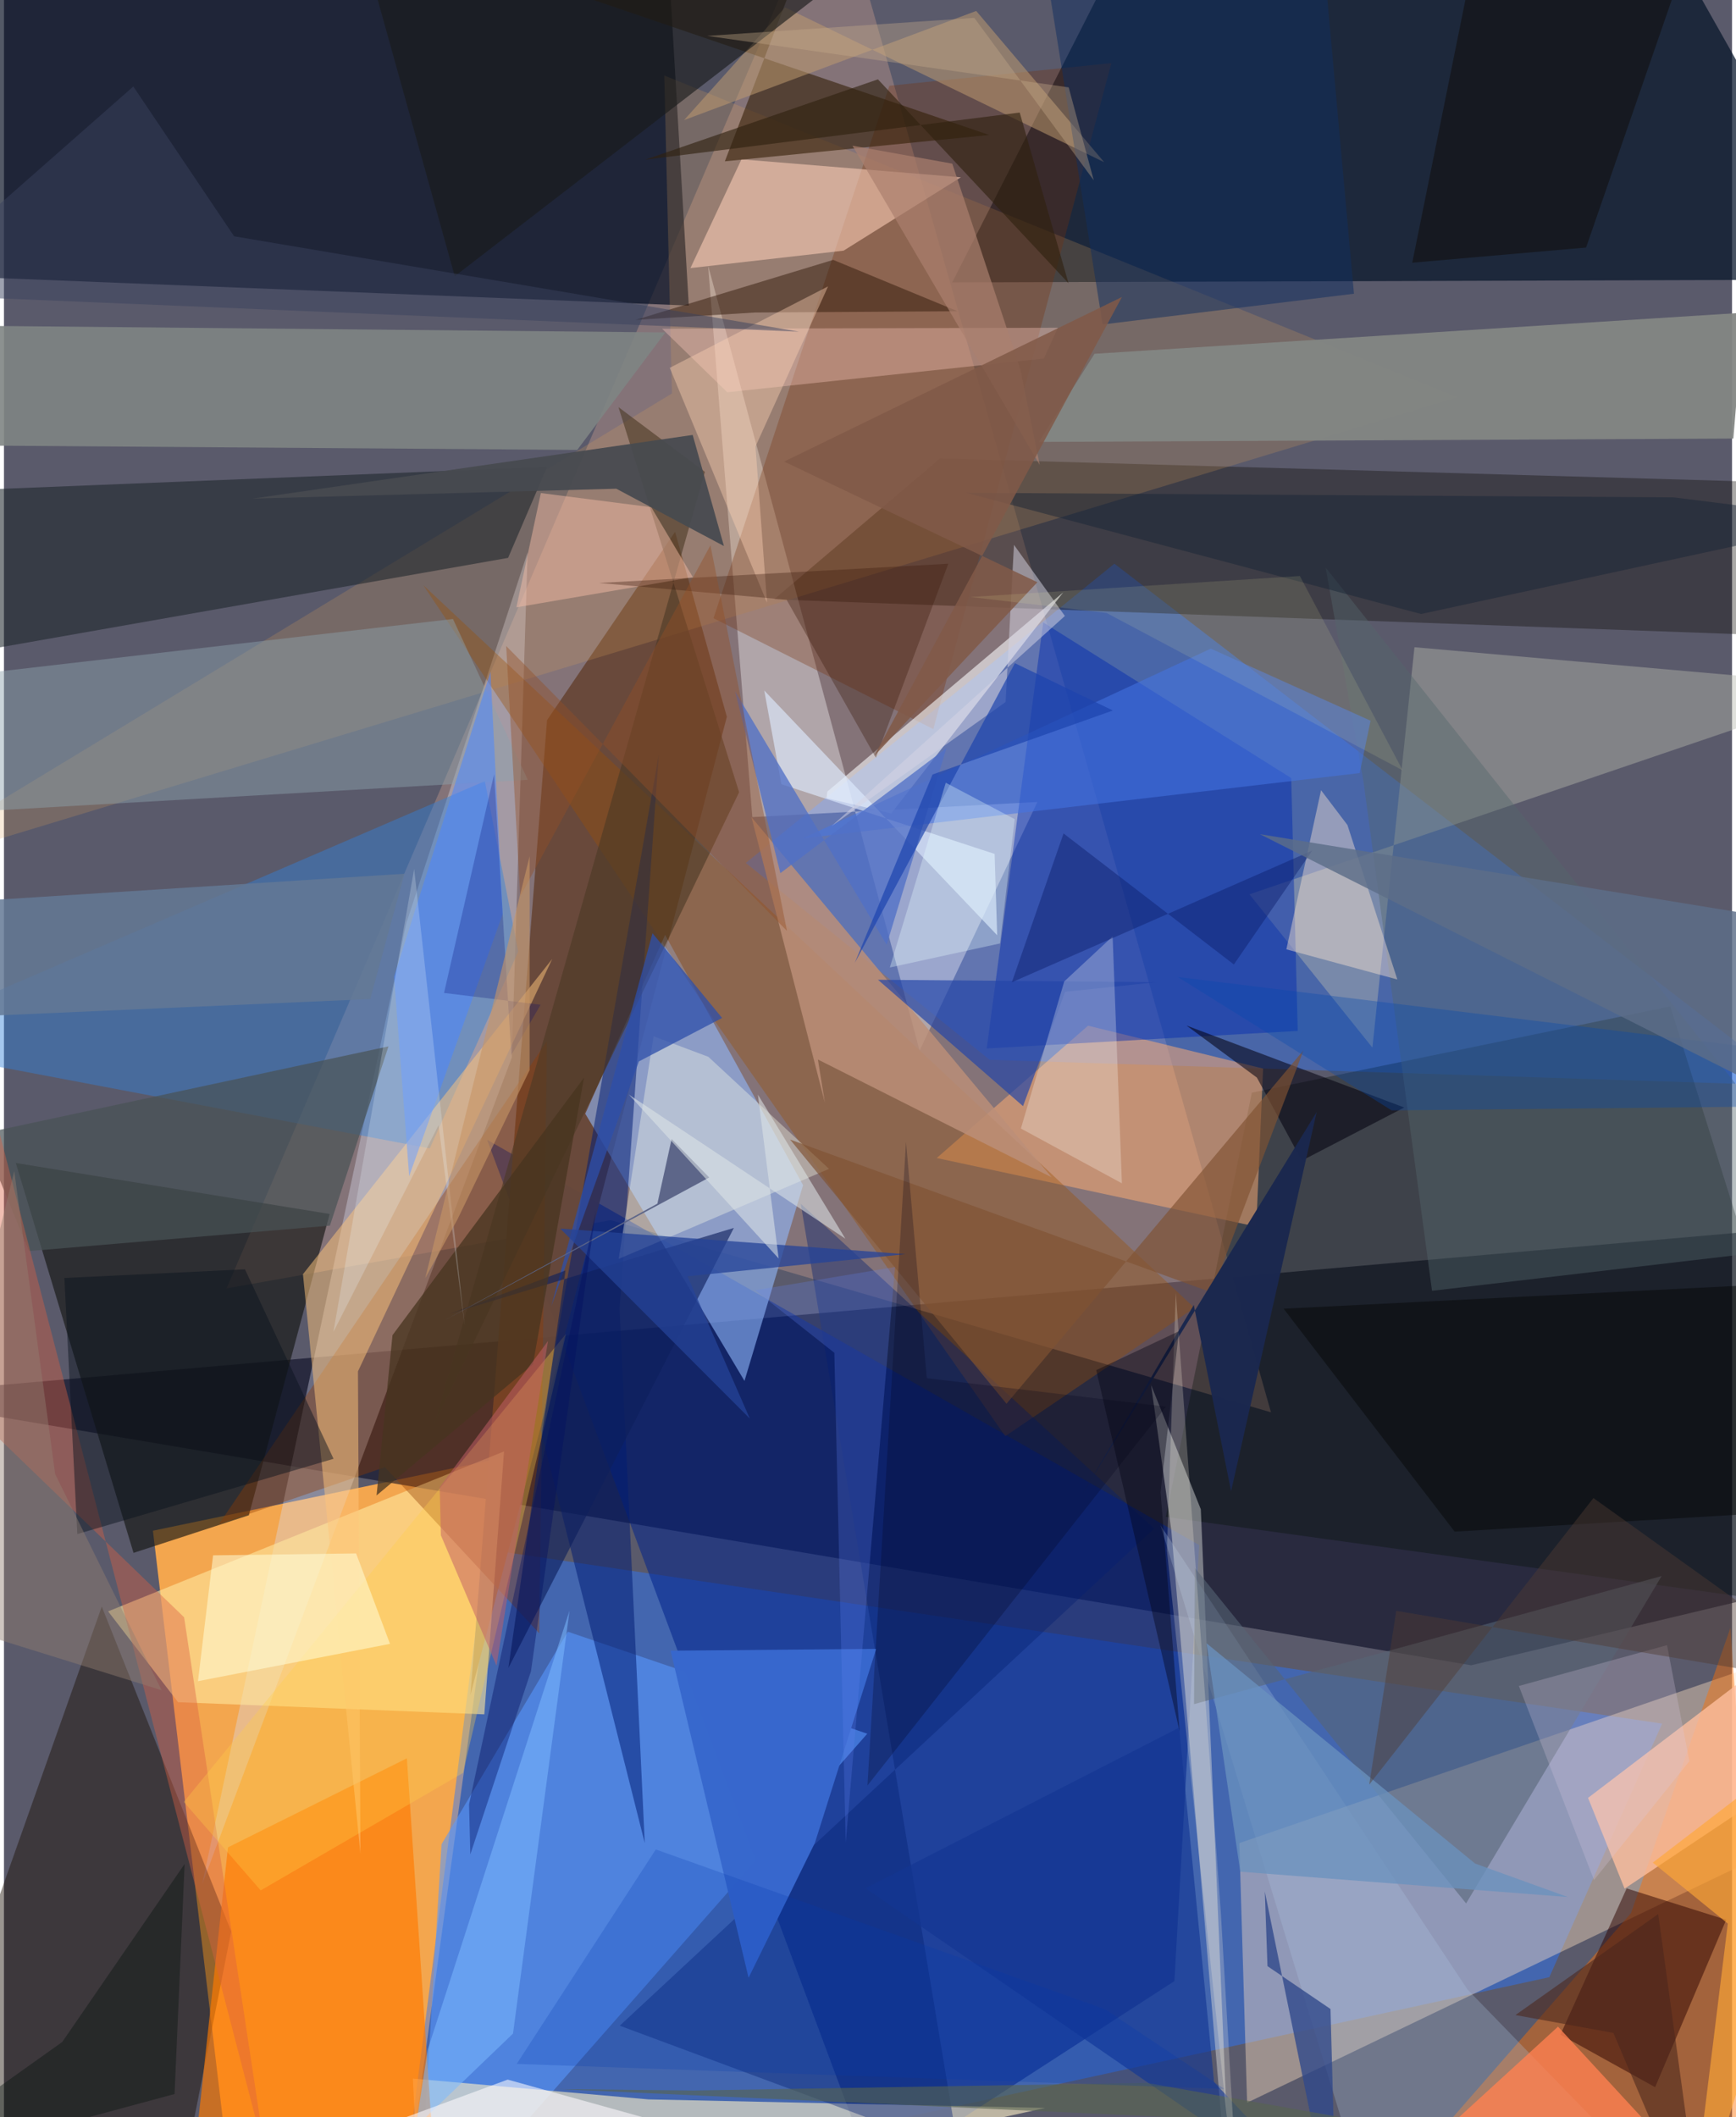 <svg xmlns="http://www.w3.org/2000/svg" width="228" height="278" viewBox="0 0 836 1024"><path fill="#5a5a6b" d="M0 0h836v1024H0z"/><path fill="#feab4c" fill-opacity=".933" d="M107.112 1035.422l88.904 15.2 47.317-345.947L72.067 740.35z"/><path fill="#00031c" fill-opacity=".549" d="M709.765 805.434L-62 675.18l960-84.148v169.55z"/><path fill="#2b75ff" fill-opacity=".463" d="M190.98 1077.452l42.275-328.107 568.911 84.32L747.597 956.3z"/><path fill="#ffbe9d" fill-opacity=".255" d="M401.316-62L107.69 623.145l185.854-33.003 319.412 92.947z"/><path fill="#050e20" fill-opacity=".686" d="M-62 132.125l393.304 15.663L319.001-62l-376.764 5.757z"/><path fill="#09172b" fill-opacity=".745" d="M528.594-.748l-69.849 137.336L898 135.235 819.695-3.302z"/><path fill="#3277fd" fill-opacity=".42" d="M537.2 272.629L865.408 525.05l-388.572-12.47-117.963-95.201z"/><path fill="#00228a" fill-opacity=".537" d="M566.234 958.196l-145.627 94.202L233.75 551.3l344.462 195.994z"/><path fill="#ffe2c2" fill-opacity=".408" d="M597.643 891.448l3.758 125.55 251.806-120.904L898 788.236z"/><path fill="#dadcf0" fill-opacity=".373" d="M194.668 446.47L95.872 911.39l149.824-399.893 7.63-244.36z"/><path fill="#68483a" fill-opacity=".961" d="M349.72 346.682l-25.056-89.434-61.931 91.046-37.07 471.493z"/><path fill="#151713" fill-opacity=".643" d="M5.722 562.494l56.96 188.58 55.796-18.205 39.086-145.71z"/><path fill="#93bbff" fill-opacity=".58" d="M358.248 667.9l28.337-94.673-66.73-121.07-38.635 86.519z"/><path fill="#ff6f00" fill-opacity=".443" d="M835.215 787.328l-48.1 137.99L646.916 1086l208.588-9.858z"/><path fill="#5799ff" fill-opacity=".584" d="M417.647 838.537L199.974 1086l11.71-194.015 61.095-102.795z"/><path fill="#090800" fill-opacity=".349" d="M372.547 289.912l465.697 16.774L898 234.422l-445.14-12.69z"/><path fill="#fffcff" fill-opacity=".361" d="M499.958 387.887L362.035 395.2l-21.396-266.79 102.324 379.685z"/><path fill="#190c00" fill-opacity=".435" d="M109.934 934.169L79.906 1086H-62L47.326 777.04z"/><path fill="#3381da" fill-opacity=".443" d="M248.808 460.246l-16.16-82.435L-62 504.699l267.996 50.764z"/><path fill="#ffe79f" fill-opacity=".592" d="M241.926 702.001L50.391 779.356l33.841 43.933 148.152 5.884z"/><path fill="#000f00" fill-opacity=".31" d="M898 780.165l-335.93-46.48 41.61-205.193 202.446-41.739z"/><path fill="#fdf0c6" fill-opacity=".608" d="M311.772 1015.401l192.028 4.129L201.775 1086l-3.957-80.675z"/><path fill="#e0a458" fill-opacity=".212" d="M703.112 192.139L319.446 36.513l3.704 153.795L-62 423.858z"/><path fill="#fbac72" fill-opacity=".525" d="M605.828 593.274l-154.58-33.18 73.211-64.008 84.68 20.735z"/><path fill="#ff7a00" fill-opacity=".659" d="M90.389 1058.921L108.374 893.5l86.55-43.072 13.352 198.446z"/><path fill="#d3d4d5" fill-opacity=".486" d="M594.153 1086l-15.147-356.016-24.054-60.124 9.803 70.453z"/><path fill="#1b242a" fill-opacity=".561" d="M262.774 225.82l-18.888 44.006-280.863 49.436L-62 238.888z"/><path fill="#b6baae" fill-opacity=".427" d="M662.018 506.698l-59.48-74.142L898 331.994 682.363 313.04z"/><path fill="#0029af" fill-opacity=".447" d="M502.78 301.053l-27.333 206.053 150.441-8.484-3.14-122.28z"/><path fill="#9c5004" fill-opacity=".357" d="M343.729 493.553L202.848 282.998 575.92 632.571l-91.516 62.06z"/><path fill="#7f8583" fill-opacity=".898" d="M-45.638 215.247L-62 157.097l381.986 3.682-42.648 56.834z"/><path fill="#76320c" fill-opacity=".314" d="M535.742 30.524l-86.125 322.118-106.36-53.63L428.34 41.475z"/><path fill="#f6f6f9" fill-opacity=".608" d="M429.24 393.438l-31.308-7.416.403-3.187 114.123-96.345z"/><path fill="#838683" fill-opacity=".945" d="M841.7 151.239l-314.114 19.873-26.91 42.624 335.951-1.61z"/><path fill="#913c00" fill-opacity=".38" d="M184.328 709.621l-80.379 27.638 158.71-233.657-3.7 286.397z"/><path fill="#ffcfb9" fill-opacity=".569" d="M406.192 121.235l-74.094 8.43 24.689-52.595 106.147 8.677z"/><path fill="#8ca2ad" fill-opacity=".459" d="M-31.72 328.141l6.415 65.022 278.71-15.995-36.19-77.787z"/><path fill="#ffc57c" fill-opacity=".498" d="M171.259 663.278l1.202 233.349-27.815-280.352 120.585-152.462z"/><path fill="#311b02" fill-opacity=".565" d="M103.55-62l295.537 8.699-50.34 131.322 127.874-12.736z"/><path fill="#2f0401" fill-opacity=".506" d="M752.971 984.093l45.814 25.403 34.388-80.962-48.16-15.173z"/><path fill="#001c74" fill-opacity=".522" d="M316.801 364.86l-57.069 326.993 50.28 199.618-12.197-258.559z"/><path fill="#ffbf9f" fill-opacity=".78" d="M889.538 775.693L898 837.398l-113.985 76.064-17.67-43.893z"/><path fill="#032070" fill-opacity=".392" d="M297.905 979.762l163.942 60.87L385.47 582.21l170.936 157.168z"/><path fill="#adc8e7" fill-opacity=".267" d="M828.312 1086H665.57L559.475 737.706l148.499 224.497z"/><path fill="#bb8f78" fill-opacity=".831" d="M506.82 569.413l-145.196-174.19 35.517 138.08-3.379-20.862z"/><path fill="#566476" fill-opacity=".58" d="M575.733 824.23l226.2-61.943-94.59 158.332-131.205-162.251z"/><path fill="#3868cd" fill-opacity=".996" d="M421.973 797.504l-99.486.875 37.742 158.202 32.096-65.283z"/><path fill="#bf9c70" fill-opacity=".529" d="M470.352 5.298L329.027 58.083l48.856-54.51 154.381 74.878z"/><path fill="#55686d" fill-opacity=".42" d="M690.858 624.314L898 600.074 639.405 274.52l18.325 103.718z"/><path fill="#ffccc0" fill-opacity=".353" d="M318.393 159.01l191.445-.496-6.777 14.904-153.137 16.304z"/><path fill="#fcffed" fill-opacity=".357" d="M340.773 511.148l58.396 54.19-101.778 43.549 16.882-107.683z"/><path fill="#4b3925" fill-opacity=".604" d="M339.095 228.22L208.297 688.536l147.356-305.37-58.363-186.24z"/><path fill="#495356" fill-opacity=".706" d="M12.1 605.113L157.698 592.8l28.32-86.708-197.193 42.335z"/><path fill="#4575e5" fill-opacity=".533" d="M661.131 348.58l-5.276 25.325-269.447 31.596 197.434-91.774z"/><path fill="#ffe7d3" fill-opacity=".42" d="M620.393 459.164l16.78-76.966 12.769 16.842 24.143 74.71z"/><path fill="#da6144" fill-opacity=".408" d="M126.728 1043.811L87.153 782.214-62 638.246l60.023-89.609z"/><path fill="#03000f" fill-opacity=".549" d="M677.408 535.655L572.09 496.027l34.053 25.171 21.702 40.166z"/><path fill="#2b1505" fill-opacity=".467" d="M305.604 154.704l95.561-29.012 60.164 24.845-98.126.62z"/><path fill="#ffcf49" fill-opacity=".325" d="M87.024 871.537l37.181 42.77 97.88-56.808 49.843-212.408z"/><path fill="#f8bea6" fill-opacity=".463" d="M259.736 238.48l-11.84 55.274 85.36-14.624-20.113-33.816z"/><path fill="#2e4faa" fill-opacity=".753" d="M347.415 492.355L313.75 451.37l-48.962 180.417 42.368-118.412z"/><path fill="#0e1f5c" fill-opacity=".624" d="M353.114 593.897L244.034 806.73l27.615-192.244-56.073 20.968z"/><path fill="#ffffda" fill-opacity=".529" d="M170.366 751.338l16.394 43.736-92.89 18.048 7.3-60.86z"/><path fill="#deecff" fill-opacity=".624" d="M376.098 379.313l-8.288-45.34 112.682 118.383-1.233-39.338z"/><path fill="#4c86ff" fill-opacity=".537" d="M188.719 472.39l7.314 96.471 45.253-126.807-5.926-117.147z"/><path fill="#2245a7" fill-opacity=".675" d="M493 535.004l20.376-55.318 44.497-4.653-135.046-1.156z"/><path fill="#5170c6" fill-opacity=".773" d="M375.604 422.313l-21.9-87.893 73.323 122.52 28.93-95.116z"/><path fill="#fffffd" fill-opacity=".263" d="M491.965 545.827l20.983-71.156 23.399-21.78 4.484 119.444z"/><path fill="#102f60" fill-opacity=".506" d="M531.504 156.941l121.594-14.873-14.94-165.253L496.547-62z"/><path fill="#7f5333" fill-opacity=".659" d="M584.349 625.143l44.323-117.128L485 678.933 380.314 551.165z"/><path fill="#070808" fill-opacity=".506" d="M701.805 740.805l-82.738-107.831L898 618.929l-25.147 111.638z"/><path fill="#ff8051" fill-opacity=".796" d="M751.804 980.218l86.78 94.106 9.877-51.311-167.541 22.027z"/><path fill="#31498b" fill-opacity=".788" d="M609.97 914.877L644.911 1086l-3.17-114.311-30.482-20.731z"/><path fill="#0a131c" fill-opacity=".467" d="M116.59 613.92l42.855 91.65L35.49 741.967l-6.26-123.84z"/><path fill="#d7d6e5" fill-opacity=".498" d="M400.384 399.567l112.864-101.644-24.634-34.394-4.045 76.02z"/><path fill="#0f0c08" fill-opacity=".494" d="M681.3 127.059L718.734-58.05l106.117 5.912-59.464 171.866z"/><path fill="#474a50" fill-opacity=".933" d="M333.186 210.363l15.12 53.744-52.079-27.734-175.98 4.79z"/><path fill="#637995" fill-opacity=".847" d="M193.756 422.605L-62 438.88l43.676 52.905 195.518-8.586z"/><path fill="#1a1b1c" fill-opacity=".639" d="M471.767-62H163.546l54.532 195.61z"/><path fill="#254398" fill-opacity=".753" d="M269.09 594.215l167.077 12.379-105.47 10.697 30.128 68.816z"/><path fill="#30210f" fill-opacity=".62" d="M422.807 38.375l92.188 98.614-23.596-82.554-181.245 22.817z"/><path fill="#0349b0" fill-opacity=".333" d="M898 512.997l-11.675 21.842-214.982 2.215-103.486-64.512z"/><path fill="#ffd3b5" fill-opacity=".404" d="M363.575 215.952l5.58 75.523-47.068-113.565 76.604-39.4z"/><path fill="#3f1e10" fill-opacity=".361" d="M287.92 281.95l90.702 8.135 43.187 76.398 35.054-93.825z"/><path fill="#6484f3" fill-opacity=".247" d="M407.22 891.282l-5.509-236.974-38.261-30.252 67.638-11.26z"/><path fill="#7cbaff" fill-opacity=".533" d="M205.025 991.275l68.595-212.289-27.358 204.599-47.017 45.116z"/><path fill="#ab806e" fill-opacity=".69" d="M410.486 70.458l90.581 154.385-9.39-46.317-32.911-99.374z"/><path fill="#1b284e" fill-opacity=".988" d="M593.653 721.27l-18.048-90.096-53.779 91.24 113.235-184.57z"/><path fill="#ffa735" fill-opacity=".639" d="M833.95 930.382l-36.28-29.498L898 823.912 814.774 1086z"/><path fill="#0c1e6a" fill-opacity=".443" d="M487.596 475.089l145.322-63.714-37.92 55.118-82.397-63.382z"/><path fill="#123592" fill-opacity=".624" d="M585.428 1007.08l58.755 62.664-227.424-156.46 151.767-77.69z"/><path fill="#00001a" fill-opacity=".243" d="M436.386 552.328l10.063 114.26 115.685 13.763L417.735 863.59z"/><path fill="#1d44ad" fill-opacity=".686" d="M489.061 320.76l47.41 22.884-87.25 30.96-37.615 91.124z"/><path fill="#47341f" fill-opacity=".749" d="M187.965 645.77l92.657-124.553-24.72 138.667-75.642 63.403z"/><path fill="#39415d" fill-opacity=".494" d="M111.346 114.286l273.282 46.134-436.162-18.162L62.581 41.83z"/><path fill="#6a92be" fill-opacity=".757" d="M711.671 901.323L581.776 794.784 598.1 905.27l158.46 12.261z"/><path fill="#576450" fill-opacity=".616" d="M675.25 1029.083l-406.891-18.658 65.144.68 219.3-3.694z"/><path fill="#fffbff" fill-opacity=".569" d="M193.333 1024.434l50.345-18.607 222.73 61.99-210.525-25.374z"/><path fill="#fffae3" fill-opacity=".231" d="M562.615 749.934L598.141 1086l-9.425-160.441-21.821-300.227z"/><path fill="#934f26" fill-opacity=".408" d="M249.77 433.493l-6.804-121.039 135.829 137.773-37.015-186.493z"/><path fill="#eaf9ff" fill-opacity=".231" d="M198.446 420.236l24.477 221.262-12.687-97.276-50.864 99.996z"/><path fill="#c6ab8b" fill-opacity=".369" d="M469.42 8.64l57.798 78.577-12.13-44.957-174.857-24.9z"/><path fill="#e9ffff" fill-opacity=".318" d="M428.555 467.943l27.067-89.358 33.36 17.614-7.087 60.103z"/><path fill="#172435" fill-opacity=".463" d="M685.556 296.98l209.799-45.448-87.584-10.972-342.354-2.234z"/><path fill="#dacae4" fill-opacity=".247" d="M804.544 795.707l10.807 56.1-46.125 57.486-36.36-93.848z"/><path fill="#01056f" fill-opacity=".247" d="M212.898 480.252l24.219-105.733 8.337 135.745 14.164-24.308z"/><path fill="#927e70" fill-opacity=".447" d="M4.982 566.408l-52.371 212.638L76.273 817.51 24.775 712.963z"/><path fill="#c79665" fill-opacity=".604" d="M254.306 414.119l-.01 103.457-34.939 72.278-15.542 28.326z"/><path fill="#5c6d88" fill-opacity=".824" d="M607.601 403.47l235.32 38.35L898 627.364v-77.447z"/><path fill="#815948" fill-opacity=".863" d="M499.927 281.604L377.423 223.24l163.421-79.58-119.893 222.01z"/><path fill="#04120b" fill-opacity=".38" d="M82.535 1012.803L-62 1051.805l90.207-64.167L87.4 901.526z"/><path fill="#5c6588" fill-opacity=".984" d="M322.995 550.902l18.19 18.602-128.314 69.252 103.236-56.585z"/><path fill="#c26067" fill-opacity=".518" d="M210.81 719.257l52.382-70.648-24.903 157.044-26.912-63.08z"/><path fill="#0037af" fill-opacity=".22" d="M590.39 1010.342l-57.619-38.49-217.431-77.334-67.275 103.715z"/><path fill="#4f3c33" fill-opacity=".443" d="M768.954 724.558L898 816.974l-224.449-37.87-13.061 84.033z"/><path fill="#000012" fill-opacity=".384" d="M528.412 662.685l40.339 174.668-9.222-115.589 8.918-77.922z"/><path fill="#dee6e7" fill-opacity=".553" d="M364.727 529.41l10.06 79.304-72.461-79.29 104.739 69.705z"/><path fill="#fbfca8" fill-opacity=".118" d="M626.918 278.592l49.736 93.998-143.277-76.134-65.8-7.702z"/><path fill="#000f61" fill-opacity=".388" d="M225.007 872.738l.608 24.163 29.347-88.581 31.382-222.637z"/><path fill="#4a261d" fill-opacity=".58" d="M731.203 974.615l69.08-48.845L822.269 1086l-43.681-102.75z"/></svg>
